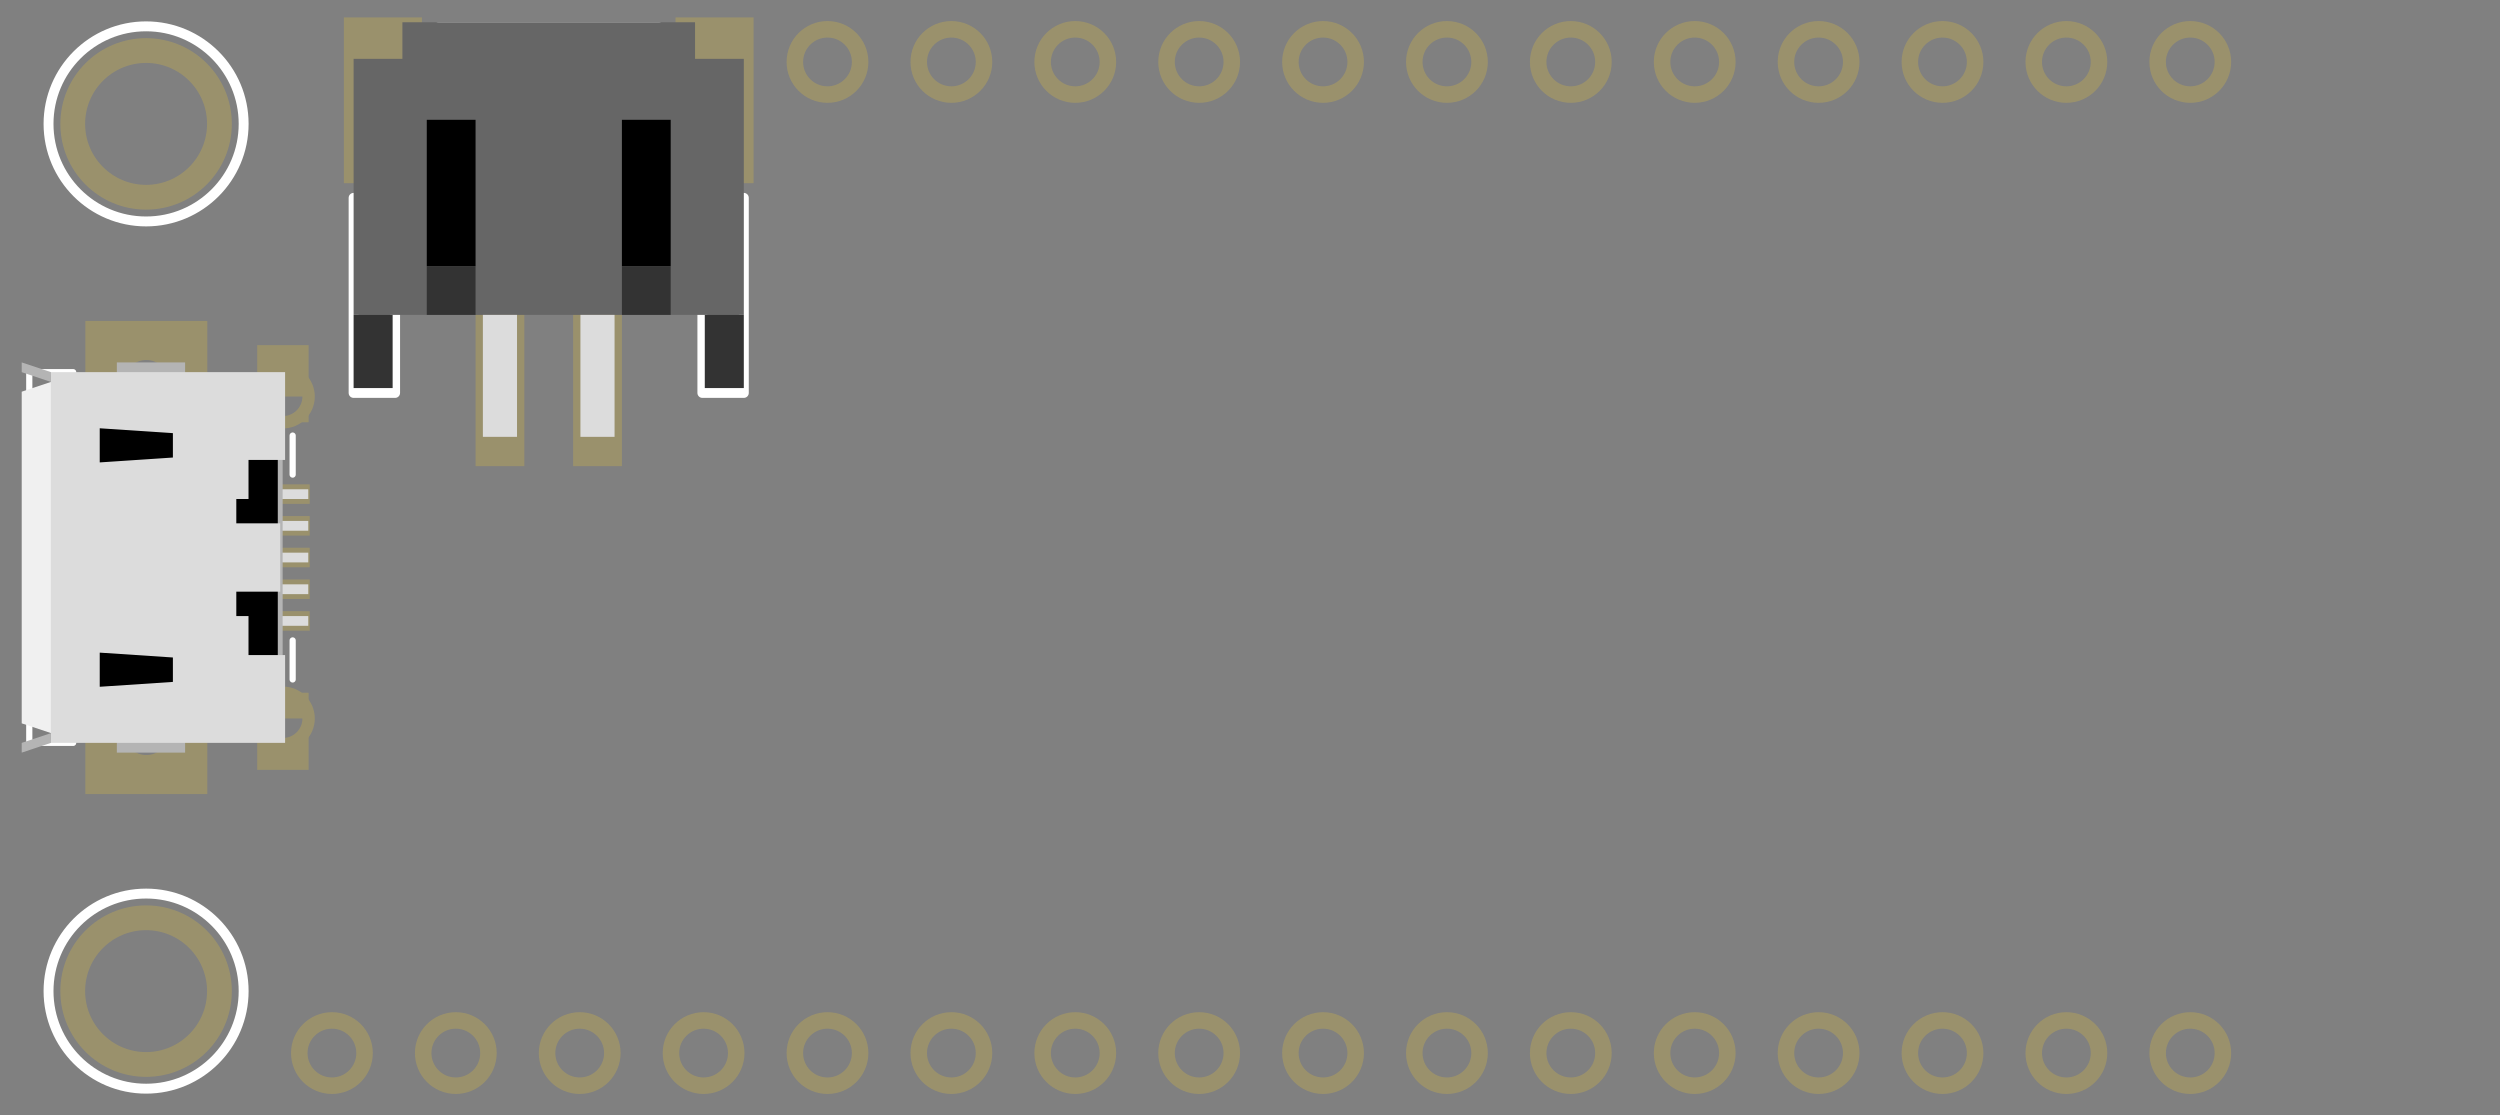 <svg xmlns="http://www.w3.org/2000/svg" width="193.719" height="86.4"><rect width="100%" height="100%" fill="#808080" stroke="none"/><g transform="translate(0 -965.962)"><ellipse ry="7.559" rx="7.559" cx="-2078.823" cy="-641.91" fill="none"/><ellipse ry="7.559" rx="7.559" cx="-2078.823" cy="-574.711" fill="none"/><path d="M-2056.126-649.409h17.007m6.614 13.228v15.119m0 0h-3.212m0 0v-9.45m0 0h-5.292m-13.228 0h-5.29m0 0v9.45m0 0h-3.214m0 0v-15.119M-2067.465-617.76v3.024m0 12.85v3.025m-17.008-23.812h-3.401m0 0v28.725m0 0h3.4" fill="none"/><ellipse ry="2.529" rx="2.529" cx="-1920.423" cy="-569.911" fill="none"/><ellipse ry="2.529" rx="2.529" cx="-1930.023" cy="-569.911" fill="none"/><ellipse ry="2.529" rx="2.529" cx="-1939.623" cy="-569.911" fill="none"/><ellipse ry="2.529" rx="2.529" cx="-1949.223" cy="-569.911" fill="none"/><ellipse ry="2.529" rx="2.529" cx="-1958.823" cy="-569.911" fill="none"/><ellipse ry="2.529" rx="2.529" cx="-1968.424" cy="-569.911" fill="none"/><ellipse ry="2.529" rx="2.529" cx="-1978.023" cy="-569.911" fill="none"/><ellipse ry="2.529" rx="2.529" cx="-1987.623" cy="-569.911" fill="none"/><ellipse ry="2.529" rx="2.529" cx="-1997.223" cy="-569.911" fill="none"/><ellipse ry="2.529" rx="2.529" cx="-2006.823" cy="-569.911" fill="none"/><ellipse ry="2.529" rx="2.529" cx="-2016.423" cy="-569.911" fill="none"/><ellipse ry="2.529" rx="2.529" cx="-2026.023" cy="-569.911" fill="none"/><ellipse ry="2.529" rx="2.529" cx="-2035.623" cy="-569.911" fill="none"/><ellipse ry="2.529" rx="2.529" cx="-2045.223" cy="-569.911" fill="none"/><ellipse ry="2.529" rx="2.529" cx="-2054.823" cy="-569.911" fill="none"/><ellipse ry="2.529" rx="2.529" cx="-2064.423" cy="-569.911" fill="none"/><ellipse ry="2.529" rx="2.529" cx="-2026.023" cy="-646.71" fill="none"/><ellipse ry="2.529" rx="2.529" cx="-2016.423" cy="-646.71" fill="none"/><path d="M-2015.764-646.938h.013v.013h-.013z" fill="none"/><ellipse ry="2.529" rx="2.529" cx="-2006.823" cy="-646.71" fill="none"/><ellipse ry="2.529" rx="2.529" cx="-1997.223" cy="-646.71" fill="none"/><ellipse ry="2.529" rx="2.529" cx="-1987.623" cy="-646.71" fill="none"/><ellipse ry="2.529" rx="2.529" cx="-1978.023" cy="-646.71" fill="none"/><ellipse ry="2.529" rx="2.529" cx="-1968.424" cy="-646.71" fill="none"/><path d="M-1967.764-646.717h.013v.013h-.013z" fill="none"/><ellipse ry="2.529" rx="2.529" cx="-1958.823" cy="-646.71" fill="none"/><ellipse ry="2.529" rx="2.529" cx="-1949.223" cy="-646.71" fill="none"/><path d="M-1948.563-646.717h.013v.013h-.013z" fill="none"/><ellipse ry="2.529" rx="2.529" cx="-1939.623" cy="-646.71" fill="none"/><ellipse ry="2.529" rx="2.529" cx="-1930.023" cy="-646.71" fill="none"/><path d="M-1929.142-647.16h.013v.012h-.013z" fill="none"/><ellipse ry="2.529" rx="2.529" cx="-1920.423" cy="-646.71" fill="none"/><ellipse ry="5.684" rx="5.684" cx="-2078.823" cy="-641.91" fill="none"/><ellipse ry="5.684" rx="5.684" cx="-2078.823" cy="-574.711" fill="none"/><rect height="2.835" width="2.835" x="30.472" rx="1.417" y="6.503" ry="1.417" transform="matrix(0 1.333 -1.333 0 -2037.063 -683.47)" fill="none"/><path d="M-2053.292-632.778h3.78v17.385h-3.78zm7.559 0h3.78v17.385h-3.78zM-2063.497-637.314v-12.85h6.046v12.85zM-2037.796-637.314v-12.85h6.047v12.85zM-2082.961-613.034h7.559v3.78h-7.56zm0 5.669h7.559v3.78h-7.56zM-2066.143-609.066v1.512h-5.102v-1.512zM-2066.143-611.524v1.514h-5.102v-1.514zM-2066.143-604.153v1.512h-5.102v-1.512zM-2066.143-606.61v1.513h-5.102v-1.512z" fill="none"/><ellipse ry="1.992" rx="1.992" cx="-2068.221" cy="-620.782" fill="none"/><path d="M-2070.213-624.766h3.984v5.976h-3.984v-5.976m0 3.984a1.992 1.992 0 1 0 3.984 0" fill="none"/><ellipse ry="1.992" rx="1.992" cx="-2068.221" cy="-595.838" fill="none"/><path d="M-2070.213-597.83h3.984v5.975h-3.984v-5.974m0 1.99a1.992 1.992 0 1 0 3.984 0" fill="none"/><ellipse ry="3.212" rx="3.212" cx="-2078.804" cy="-621.917" fill="none"/><path d="M-2082.017-625.129h6.425v6.425h-6.425z" fill="none"/><ellipse ry="3.212" rx="3.212" cx="-2078.804" cy="-594.704" fill="none"/><path d="M-2082.017-597.917h6.425v6.425h-6.425zM-2066.143-613.98v1.512h-5.102v-1.512zM-1944.208-634.94h.015v.015h-.015z" fill="none"/><g fill="none"><path d="M-2058.961-646.952h-3.78v19.842h30.236v-19.842h-3.779v-2.834h-22.677z"/><path d="M-2057.072-642.228h3.78v11.339h-3.78zm15.119 0h3.78v11.339h-3.78z"/><path d="M-2057.072-630.889h3.78v3.779h-3.78zm15.119 0h3.78v3.779h-3.78zm-20.788 3.779h3.024v5.67h-3.024zm27.212 0h3.024v5.67h-3.024zM-2052.725-627.11h2.645v9.45h-2.645zm7.558 0h2.646v9.45h-2.646z"/></g><g fill="none"><path d="M-2075.798-623.428v30.236h-5.291v-30.236zM-2066.256-608.688v.756h-4.536v-.756zm0 2.458v.756h-4.536v-.756zm0 2.456v.756h-4.536v-.756zm0-7.37v.756h-4.536v-.756zm0-2.457v.756h-4.536v-.756z"/><path d="M-2068.241-617.758v18.897h-.946v-18.897z"/><path d="M-2068.617-617.758v18.897h-3.968v-18.897z"/><path d="M-2070.886-603.774h-.946v-1.89h3.403v-5.293h-3.403v-1.887h.947v-3.026h2.833v-6.803h-18.141v28.724h18.141v-6.802h-2.834z"/><path d="M-2076.745-617.948v1.89l-5.67.378v-2.645zm0 17.384v1.892l-5.67.377v-2.645zM-2086.193-621.916v27.212l-2.267-.756v-25.7zM-2086.193-622.672v.756l-2.267-.756v-.756zm0 27.968v.756l-2.267.756v-.756z"/></g><ellipse ry="7.559" rx="7.559" cx="11.32" cy="975.562" fill="none" stroke="#fff" stroke-width=".768"/><ellipse ry="7.559" rx="7.559" cx="11.32" cy="1042.762" fill="none" stroke="#fff" stroke-width=".768"/><path d="M34.016 968.064h17.008m6.613 13.228v15.118m0 0h-3.212m0 0v-9.45m0 0h-5.292m-13.228 0h-5.29m0 0v9.45m0 0H27.4m0 0v-15.118" stroke="#fff" stroke-width=".768" stroke-linecap="round"/><path d="M22.677 999.713v3.024m0 12.85v3.024M5.67 994.8H2.268m0 0v28.725m0 0h3.401" stroke="#fff" stroke-width=".48" stroke-linecap="round"/><ellipse ry="2.529" rx="2.529" cx="169.719" cy="1047.562" fill="none" stroke="#9a916c" stroke-width="1.279"/><ellipse ry="2.529" rx="2.529" cx="160.119" cy="1047.562" fill="none" stroke="#9a916c" stroke-width="1.279"/><ellipse ry="2.529" rx="2.529" cx="150.519" cy="1047.562" fill="none" stroke="#9a916c" stroke-width="1.279"/><ellipse ry="2.529" rx="2.529" cx="140.919" cy="1047.562" fill="none" stroke="#9a916c" stroke-width="1.279"/><ellipse ry="2.529" rx="2.529" cx="131.319" cy="1047.562" fill="none" stroke="#9a916c" stroke-width="1.279"/><ellipse ry="2.529" rx="2.529" cx="121.718" cy="1047.562" fill="none" stroke="#9a916c" stroke-width="1.279"/><ellipse ry="2.529" rx="2.529" cx="112.119" cy="1047.562" fill="none" stroke="#9a916c" stroke-width="1.279"/><ellipse ry="2.529" rx="2.529" cx="102.519" cy="1047.562" fill="none" stroke="#9a916c" stroke-width="1.279"/><ellipse ry="2.529" rx="2.529" cx="92.92" cy="1047.562" fill="none" stroke="#9a916c" stroke-width="1.279"/><ellipse ry="2.529" rx="2.529" cx="83.32" cy="1047.562" fill="none" stroke="#9a916c" stroke-width="1.279"/><ellipse ry="2.529" rx="2.529" cx="73.72" cy="1047.562" fill="none" stroke="#9a916c" stroke-width="1.279"/><ellipse ry="2.529" rx="2.529" cx="64.12" cy="1047.562" fill="none" stroke="#9a916c" stroke-width="1.279"/><ellipse ry="2.529" rx="2.529" cx="54.52" cy="1047.562" fill="none" stroke="#9a916c" stroke-width="1.279"/><ellipse ry="2.529" rx="2.529" cx="44.92" cy="1047.562" fill="none" stroke="#9a916c" stroke-width="1.279"/><ellipse ry="2.529" rx="2.529" cx="35.32" cy="1047.562" fill="none" stroke="#9a916c" stroke-width="1.279"/><ellipse ry="2.529" rx="2.529" cx="25.72" cy="1047.562" fill="none" stroke="#9a916c" stroke-width="1.279"/><ellipse ry="2.529" rx="2.529" cx="64.12" cy="970.762" fill="none" stroke="#9a916c" stroke-width="1.279"/><ellipse ry="2.529" rx="2.529" cx="73.72" cy="970.762" fill="none" stroke="#9a916c" stroke-width="1.279"/><path d="M74.378 970.534h.014v.014h-.014z" fill="none"/><ellipse ry="2.529" rx="2.529" cx="83.32" cy="970.762" fill="none" stroke="#9a916c" stroke-width="1.279"/><ellipse ry="2.529" rx="2.529" cx="92.92" cy="970.762" fill="none" stroke="#9a916c" stroke-width="1.279"/><ellipse ry="2.529" rx="2.529" cx="102.519" cy="970.762" fill="none" stroke="#9a916c" stroke-width="1.279"/><ellipse ry="2.529" rx="2.529" cx="112.119" cy="970.762" fill="none" stroke="#9a916c" stroke-width="1.279"/><ellipse ry="2.529" rx="2.529" cx="121.718" cy="970.762" fill="none" stroke="#9a916c" stroke-width="1.279"/><path d="M122.378 970.756h.013v.013h-.013z" fill="none"/><ellipse ry="2.529" rx="2.529" cx="131.319" cy="970.762" fill="none" stroke="#9a916c" stroke-width="1.279"/><ellipse ry="2.529" rx="2.529" cx="140.919" cy="970.762" fill="none" stroke="#9a916c" stroke-width="1.279"/><path d="M141.58 970.756h.013v.013h-.014z" fill="none"/><ellipse ry="2.529" rx="2.529" cx="150.519" cy="970.762" fill="none" stroke="#9a916c" stroke-width="1.279"/><ellipse ry="2.529" rx="2.529" cx="160.119" cy="970.762" fill="none" stroke="#9a916c" stroke-width="1.279"/><path d="M161 970.312h.014v.013H161z" fill="none"/><ellipse ry="2.529" rx="2.529" cx="169.719" cy="970.762" fill="none" stroke="#9a916c" stroke-width="1.279"/><ellipse ry="5.684" rx="5.684" cx="11.32" cy="975.562" fill="none" stroke="#9a916c" stroke-width="1.92"/><ellipse ry="5.684" rx="5.684" cx="11.32" cy="1042.762" fill="none" stroke="#9a916c" stroke-width="1.92"/><rect height="2.835" width="2.835" x="30.472" rx="1.417" y="6.503" ry="1.417" transform="matrix(0 1.333 -1.333 0 53.08 934.003)" fill="#9a916c"/><path d="M36.85 984.694h3.78v17.386h-3.78zm7.56 0h3.78v17.386h-3.78zM26.645 980.158v-12.85h6.047v12.85zM52.346 980.158v-12.85h6.047v12.85zM7.181 1004.438h7.559v3.78H7.18zm0 5.67h7.559v3.78H7.18zM24 1008.406v1.512h-5.103v-1.512zM24 1005.949v1.513h-5.103v-1.513zM24 1013.32v1.511h-5.103v-1.512zM24 1010.863v1.512h-5.103v-1.512z" fill="#9a916c"/><ellipse ry="1.992" rx="1.992" cx="21.921" cy="996.69" fill="none" stroke="#9a916c" stroke-width=".96"/><path d="M19.93 992.706h3.983v5.976H19.93v-5.976m0 3.984a1.992 1.992 0 1 0 3.984 0" fill="#9a916c"/><ellipse ry="1.992" rx="1.992" cx="21.921" cy="1021.634" fill="none" stroke="#9a916c" stroke-width=".96"/><path d="M19.93 1019.642h3.983v5.976H19.93v-5.975m0 1.991a1.992 1.992 0 1 0 3.984 0" fill="#9a916c"/><ellipse ry="3.212" rx="3.212" cx="11.339" cy="995.556" fill="none" stroke="#9a916c" stroke-width="3.024"/><path d="M8.125 992.344h6.426v6.425H8.125z" fill="none" stroke="#9a916c" stroke-width="3.024"/><ellipse ry="3.212" rx="3.212" cx="11.339" cy="1022.769" fill="none" stroke="#9a916c" stroke-width="3.024"/><path d="M8.125 1019.556h6.426v6.425H8.125z" fill="none" stroke="#9a916c" stroke-width="3.024"/><path d="M24 1003.493v1.512h-5.103v-1.512z" fill="#9a916c"/><path d="M145.934 982.533h.015v.015h-.015z" fill="none"/><path d="M31.181 970.521h-3.78v19.841h30.236v-19.841h-3.779v-2.835H31.181z" fill="#666"/><path d="M33.07 975.245h3.78v11.339h-3.78zm15.12 0h3.78v11.339h-3.78z"/><path d="M33.07 986.584h3.78v3.778h-3.78zm15.12 0h3.78v3.778h-3.78zM27.4 990.362h3.024v5.67h-3.024zm27.212 0h3.024v5.67h-3.024z" fill="#333"/><path d="M37.417 990.362h2.645v9.45h-2.645zm7.559 0h2.645v9.45h-2.645z" fill="#dcdcdc"/><g><path d="M14.344 994.045v30.236h-5.29v-30.236z" fill="#b4b4b4"/><path d="M23.887 1008.785v.756H19.35v-.756zm0 2.457v.756H19.35v-.756zm0 2.456v.756H19.35v-.756zm0-7.37v.757H19.35v-.756zm0-2.456v.756H19.35v-.756z" fill="#dcdcdc"/><path d="M21.901 999.714v18.897h-.945v-18.897z" fill="#b4b4b4"/><path d="M21.525 999.714v18.897h-3.968v-18.897z"/><path d="M19.256 1013.698h-.945v-1.89h3.402v-5.292h-3.402v-1.887h.946v-3.027h2.834V994.8H3.949v28.723h18.142v-6.8h-2.835z" fill="#dcdcdc"/><path d="M13.397 999.525v1.89l-5.669.378v-2.645zm0 17.384v1.892l-5.669.377v-2.645z"/><path d="M3.95 995.557v27.212l-2.267-.756v-25.7z" fill="#f0f0f0"/><path d="M3.95 994.8v.757l-2.267-.756v-.756zm0 27.969v.756l-2.267.756v-.756z" fill="#b4b4b4"/></g></g></svg>